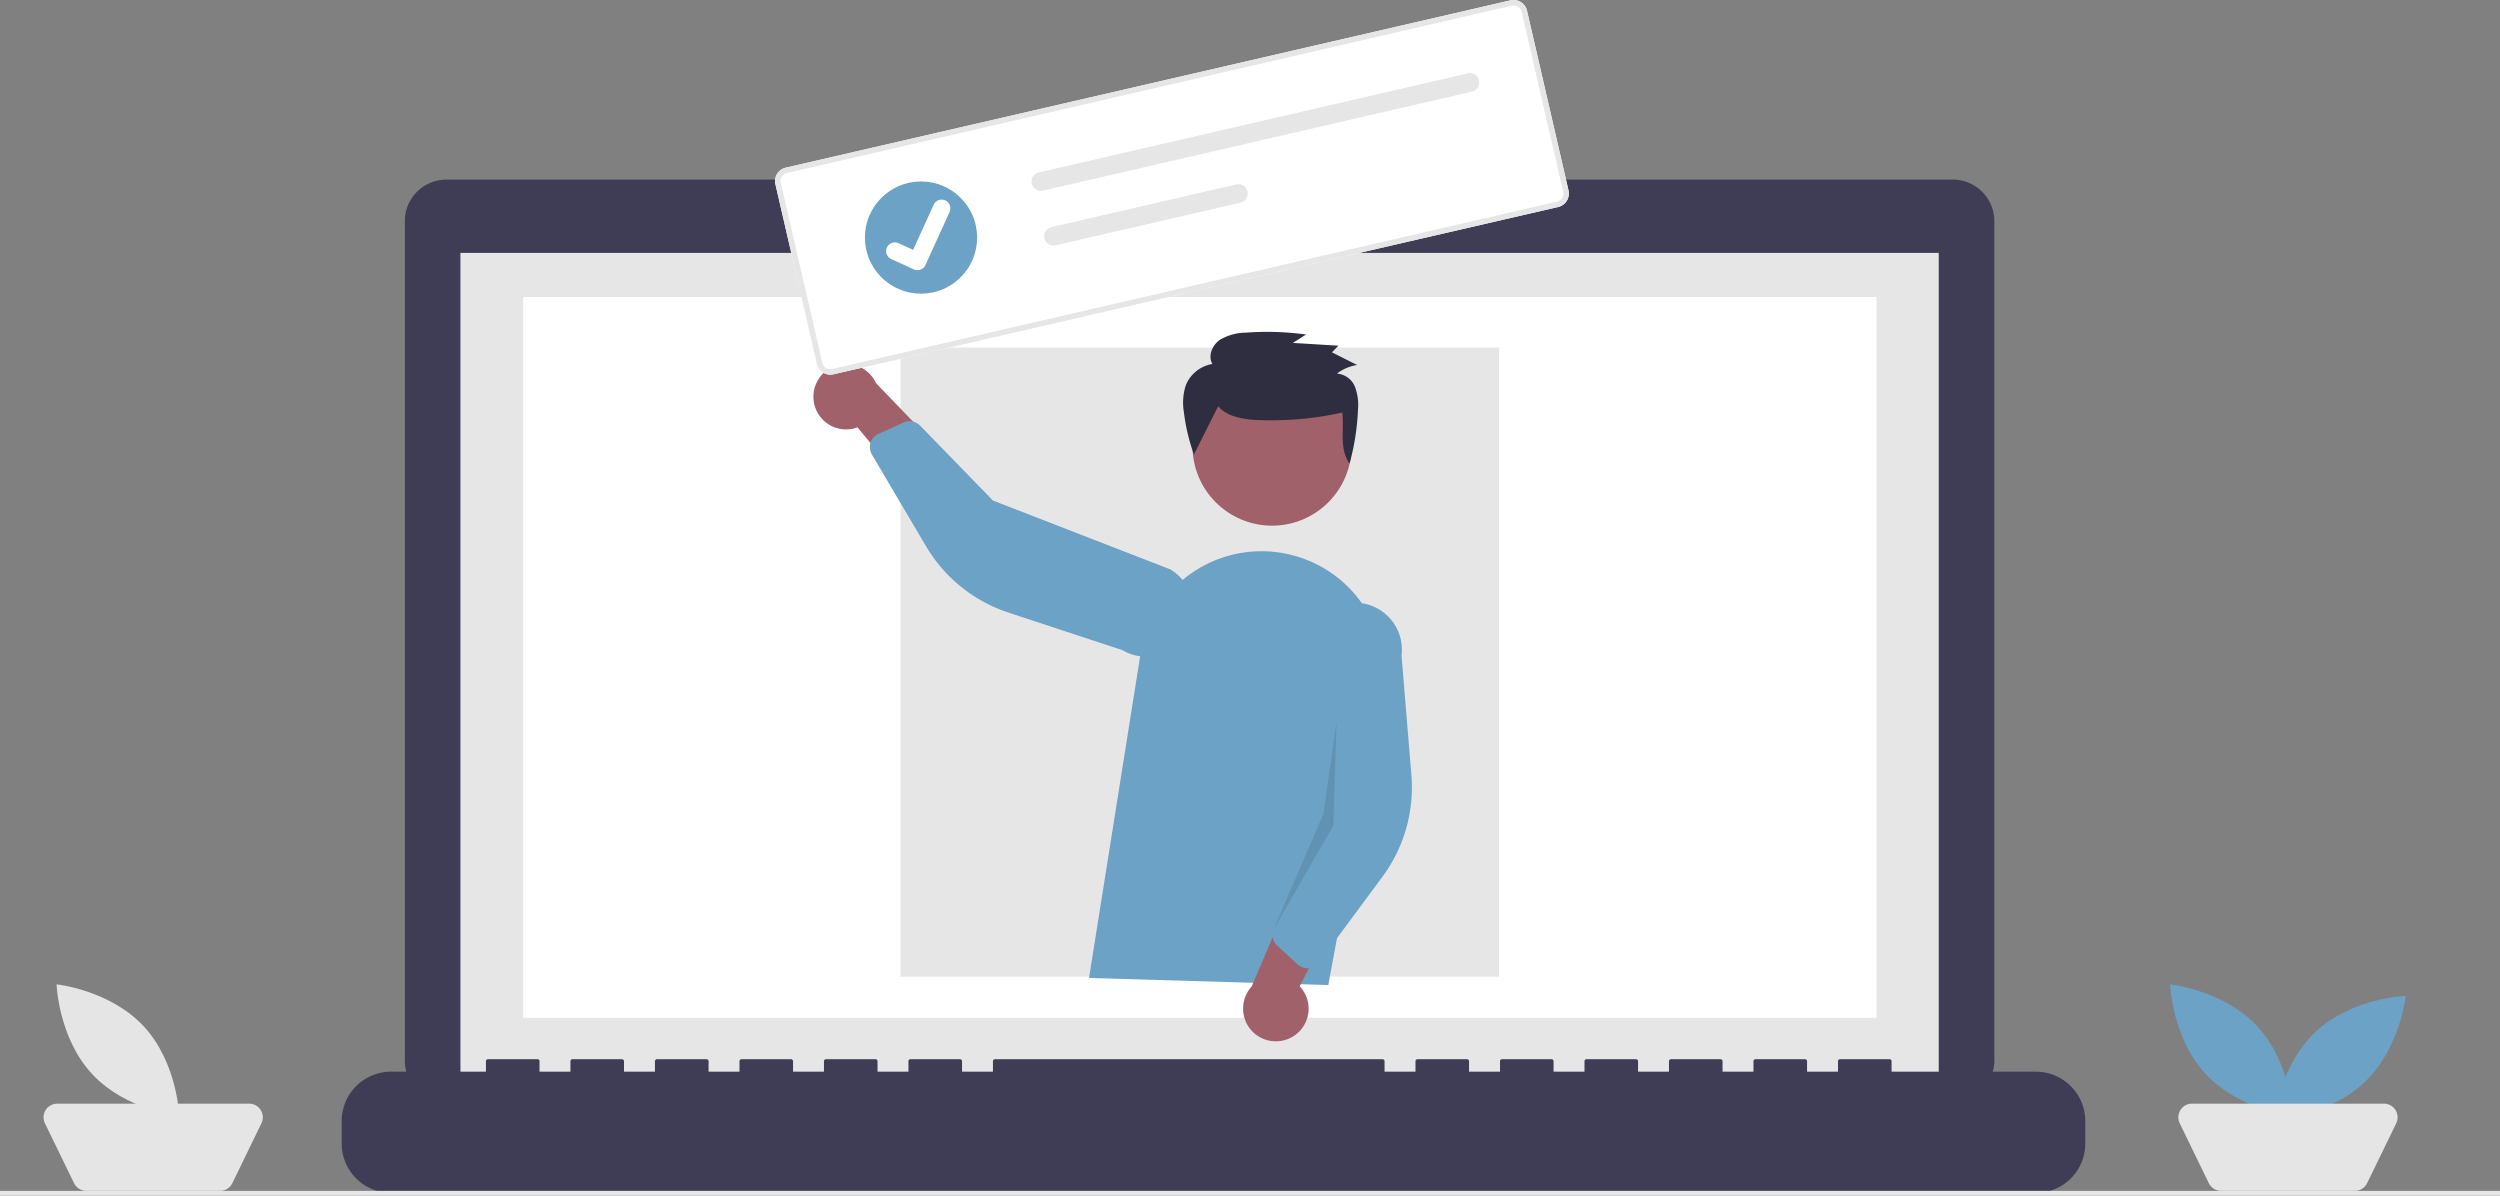 <svg xmlns="http://www.w3.org/2000/svg" width="576.422" height="275.66" viewBox="0 0 576.422 275.66">
  <rect x="0" y="0" width="576.422" height="275.66" fill="#808080" stroke="none"/>
  <g id="Group_34" data-name="Group 34" transform="translate(-312.407 -2409.699)">
    <g id="first-photo" transform="translate(312.407 2409.699)">
      <path id="Path_765" data-name="Path 765" d="M598.237,270.084H456.891v-2.913H392.8v2.913H250.872a9.562,9.562,0,0,0-9.562,9.562h0V473.19a9.562,9.562,0,0,0,9.562,9.562H598.237a9.562,9.562,0,0,0,9.562-9.562V279.644a9.561,9.561,0,0,0-9.561-9.561Z" transform="translate(-147.969 -228.669)" fill="#3f3d56"/>
      <rect id="Rectangle_125" data-name="Rectangle 125" width="340.85" height="192.274" transform="translate(106.161 58.312)" fill="#e6e6e6"/>
      <rect id="Rectangle_130" data-name="Rectangle 130" width="312.056" height="166.197" transform="translate(120.616 68.48)" fill="#fff"/>
      <circle id="Ellipse_120" data-name="Ellipse 120" cx="3.496" cy="3.496" r="3.496" transform="translate(272.798 46.076)" fill="#6ca2c5"/>
      <path id="Path_766" data-name="Path 766" d="M605.123,648.7H571.859v-2.4a.475.475,0,0,0-.475-.475H559.978a.475.475,0,0,0-.475.475h0v2.4h-7.128v-2.4a.475.475,0,0,0-.475-.475H540.495a.475.475,0,0,0-.475.475h0v2.4h-7.128v-2.4a.475.475,0,0,0-.475-.475H521.011a.475.475,0,0,0-.475.475h0v2.4h-7.128v-2.4a.475.475,0,0,0-.475-.475h-11.4a.475.475,0,0,0-.475.475h0v2.4h-7.128v-2.4a.475.475,0,0,0-.475-.475h-11.4a.475.475,0,0,0-.475.475h0v2.4H474.44v-2.4a.475.475,0,0,0-.475-.475h-11.4a.475.475,0,0,0-.475.475h0v2.4h-7.131v-2.4a.475.475,0,0,0-.475-.475H365.142a.475.475,0,0,0-.475.475h0v2.4h-7.128v-2.4a.475.475,0,0,0-.475-.475H345.658a.475.475,0,0,0-.475.475h0v2.4h-7.128v-2.4a.475.475,0,0,0-.475-.475h-11.4a.475.475,0,0,0-.475.475h0v2.4h-7.128v-2.4a.475.475,0,0,0-.475-.475h-11.4a.475.475,0,0,0-.475.475h0v2.4h-7.127v-2.4a.475.475,0,0,0-.475-.475H287.207a.475.475,0,0,0-.475.475h0v2.4H279.6v-2.4a.475.475,0,0,0-.475-.475H267.724a.475.475,0,0,0-.475.475h0v2.4H260.12v-2.4a.475.475,0,0,0-.475-.475H248.238a.475.475,0,0,0-.475.475h0v2.4H225.905A11.405,11.405,0,0,0,214.5,660.1v5.157a11.405,11.405,0,0,0,11.405,11.405H605.123a11.405,11.405,0,0,0,11.405-11.4V660.1A11.405,11.405,0,0,0,605.123,648.7Z" transform="translate(-135.724 -401.607)" fill="#3f3d56"/>
      <rect id="Rectangle_126" data-name="Rectangle 126" width="137.994" height="145.056" transform="translate(207.647 80.136)" fill="#e6e6e6"/>
      <rect id="Rectangle_128" data-name="Rectangle 128" width="576.422" height="1.087" transform="translate(0 274.573)" fill="#e6e6e6"/>
      <path id="Path_776" data-name="Path 776" d="M1010.585,623.72c7.81,8.381,8.214,20.7,8.214,20.7s-12.259-1.27-20.069-9.651-8.214-20.7-8.214-20.7S1002.775,615.34,1010.585,623.72Z" transform="translate(-490.145 -387.104)" fill="#6ca2c5"/>
      <path id="Path_777" data-name="Path 777" d="M1055.313,639.041c-8.381,7.81-20.7,8.214-20.7,8.214s1.27-12.259,9.651-20.069,20.7-8.214,20.7-8.214S1063.694,631.231,1055.313,639.041Z" transform="translate(-510.285 -389.343)" fill="#6ca2c5"/>
      <path id="Path_778" data-name="Path 778" d="M1034.673,684.8h-30.825a3.151,3.151,0,0,1-2.835-1.774l-6.711-13.8a3.151,3.151,0,0,1,2.835-4.532h44.248a3.151,3.151,0,0,1,2.835,4.532l-6.711,13.8a3.151,3.151,0,0,1-2.835,1.774Z" transform="translate(-491.728 -410.226)" fill="#e5e5e5"/>
      <path id="Path_779" data-name="Path 779" d="M113.585,623.72c7.81,8.381,8.214,20.7,8.214,20.7s-12.259-1.27-20.069-9.651-8.214-20.7-8.214-20.7S105.775,615.34,113.585,623.72Z" transform="translate(-80.469 -387.104)" fill="#e5e5e5"/>
      <path id="Path_780" data-name="Path 780" d="M128.673,684.8H97.848a3.151,3.151,0,0,1-2.835-1.774L88.3,669.23a3.151,3.151,0,0,1,2.835-4.532h44.248a3.151,3.151,0,0,1,2.835,4.532l-6.711,13.8a3.151,3.151,0,0,1-2.835,1.774Z" transform="translate(-77.941 -410.226)" fill="#e5e5e5"/>
      <circle id="Ellipse_127" data-name="Ellipse 127" cx="18.34" cy="18.34" r="18.34" transform="translate(274.954 84.52)" fill="#a0616a"/>
      <path id="Path_803" data-name="Path 803" d="M531.686,528.641l11.844-74.558a28.268,28.268,0,0,1,35.845-22.7h0a28.183,28.183,0,0,1,19.863,32.3l-12.387,66.584Z" transform="translate(-280.589 -303.15)" fill="#6ca2c5"/>
      <path id="Path_804" data-name="Path 804" d="M608.808,606.363a7.509,7.509,0,0,0,1.3-11.439l12.243-23.708-13.787,1.471-9.512,22.289a7.552,7.552,0,0,0,9.753,11.388Z" transform="translate(-310.451 -367.532)" fill="#a0616a"/>
      <path id="Path_805" data-name="Path 805" d="M617.135,536.239a3.365,3.365,0,0,1-1.812-.859l-4.684-4.328a3.371,3.371,0,0,1-.815-3.774l9.362-22.19-1.328-43.846a10.825,10.825,0,0,1,21.45,2.926h0l2.271,27.562a34.627,34.627,0,0,1-6.674,23.444l-14.6,19.737a3.363,3.363,0,0,1-2.385,1.347A3.319,3.319,0,0,1,617.135,536.239Z" transform="translate(-316.156 -313.028)" fill="#6ca2c5"/>
      <path id="Path_806" data-name="Path 806" d="M414.849,359.713a7.509,7.509,0,0,0,10.025,5.662l17.059,20.518,4.02-13.27-16.816-17.45a7.552,7.552,0,0,0-14.288,4.541Z" transform="translate(-227.167 -266.845)" fill="#a0616a"/>
      <path id="Path_807" data-name="Path 807" d="M439.155,379.317a3.365,3.365,0,0,1,1.5-1.333l5.813-2.626a3.371,3.371,0,0,1,3.793.721l16.784,17.273,40.894,15.872a10.824,10.824,0,1,1-11.058,18.612h0l-26.266-8.656a34.627,34.627,0,0,1-18.987-15.286l-12.482-21.139a3.364,3.364,0,0,1-.31-2.722,3.328,3.328,0,0,1,.323-.715Z" transform="translate(-238.11 -277.945)" fill="#6ca2c5"/>
      <path id="Path_808" data-name="Path 808" d="M624.546,502.685l-.747,23.894-13.755,23.9,11.485-26.637Z" transform="translate(-316.376 -336.232)" opacity="0.1" style="isolation: isolate"/>
      <path id="Path_696" data-name="Path 696" d="M579.706,354.294c1.892,2.239,5.093,2.87,8.046,3.129a75.733,75.733,0,0,0,20.579-1.68c.418,4.055-.722,8.426,1.666,11.761a54.6,54.6,0,0,0,1.94-12.378,11.857,11.857,0,0,0-.686-5.3,4.876,4.876,0,0,0-4.153-3.062,10.41,10.41,0,0,1,4.643-1.985l-5.8-2.916,1.49-1.53-10.5-.643,3.042-1.933a65.976,65.976,0,0,0-13.822-.435,11.862,11.862,0,0,0-6.113,1.7c-1.734,1.24-2.737,3.705-1.66,5.526a8.024,8.024,0,0,0-6.115,4.852,12.951,12.951,0,0,0-.464,6.227,44.133,44.133,0,0,0,2.314,9.79" transform="translate(-298.832 -260.626)" fill="#2f2e41"/>
      <path id="Path_138" data-name="Path 138" d="M579,244.025,411.891,282.606a3.18,3.18,0,0,1-3.809-2.38l-9.57-41.453a3.18,3.18,0,0,1,2.38-3.809L568,196.383a3.18,3.18,0,0,1,3.809,2.38l9.57,41.453a3.18,3.18,0,0,1-2.38,3.809Z" transform="translate(-219.729 -196.301)" fill="#fff"/>
      <path id="Path_138-2" data-name="Path 138" d="M579,244.025,411.891,282.606a3.18,3.18,0,0,1-3.809-2.38l-9.57-41.453a3.18,3.18,0,0,1,2.38-3.809L568,196.383a3.18,3.18,0,0,1,3.809,2.38l9.57,41.453a3.18,3.18,0,0,1-2.38,3.809ZM401.178,236.2a1.908,1.908,0,0,0-1.428,2.286l9.57,41.453a1.908,1.908,0,0,0,2.286,1.428l167.112-38.581a1.907,1.907,0,0,0,1.428-2.286l-9.57-41.454a1.907,1.907,0,0,0-2.286-1.428Z" transform="translate(-219.729 -196.301)" fill="#e6e6e6"/>
      <path id="Path_139" data-name="Path 139" d="M508.813,250.239a2.156,2.156,0,0,0,.963,4.2l.007,0,99.047-22.867a2.156,2.156,0,0,0-.97-4.2Z" transform="translate(-269.377 -210.466)" fill="#e6e6e6"/>
      <path id="Path_140" data-name="Path 140" d="M514.17,284.394a2.156,2.156,0,0,0,.963,4.2l.007,0,42.62-9.84a2.156,2.156,0,1,0-.963-4.2l-.007,0Z" transform="translate(-271.824 -232.015)" fill="#e6e6e6"/>
      <g id="Group_45" data-name="Group 45" transform="translate(199.421 41.838)">
        <circle id="Ellipse_18" data-name="Ellipse 18" cx="12.938" cy="12.938" r="12.938" fill="#6ca2c5"/>
        <path id="Path_395" data-name="Path 395" d="M453.255,297.232a2,2,0,0,1-1.265-.119l-.025-.011-5.206-2.363a2.019,2.019,0,0,1,1.672-3.676L451.8,292.6l4.732-10.4a2.017,2.017,0,0,1,2.671-1h0l-.028.068.03-.068a2.019,2.019,0,0,1,1,2.672L454.644,296.1a2.018,2.018,0,0,1-1.387,1.128Z" transform="translate(-440.681 -276.83)" fill="#fff"/>
      </g>
    </g>
  </g>
</svg>
